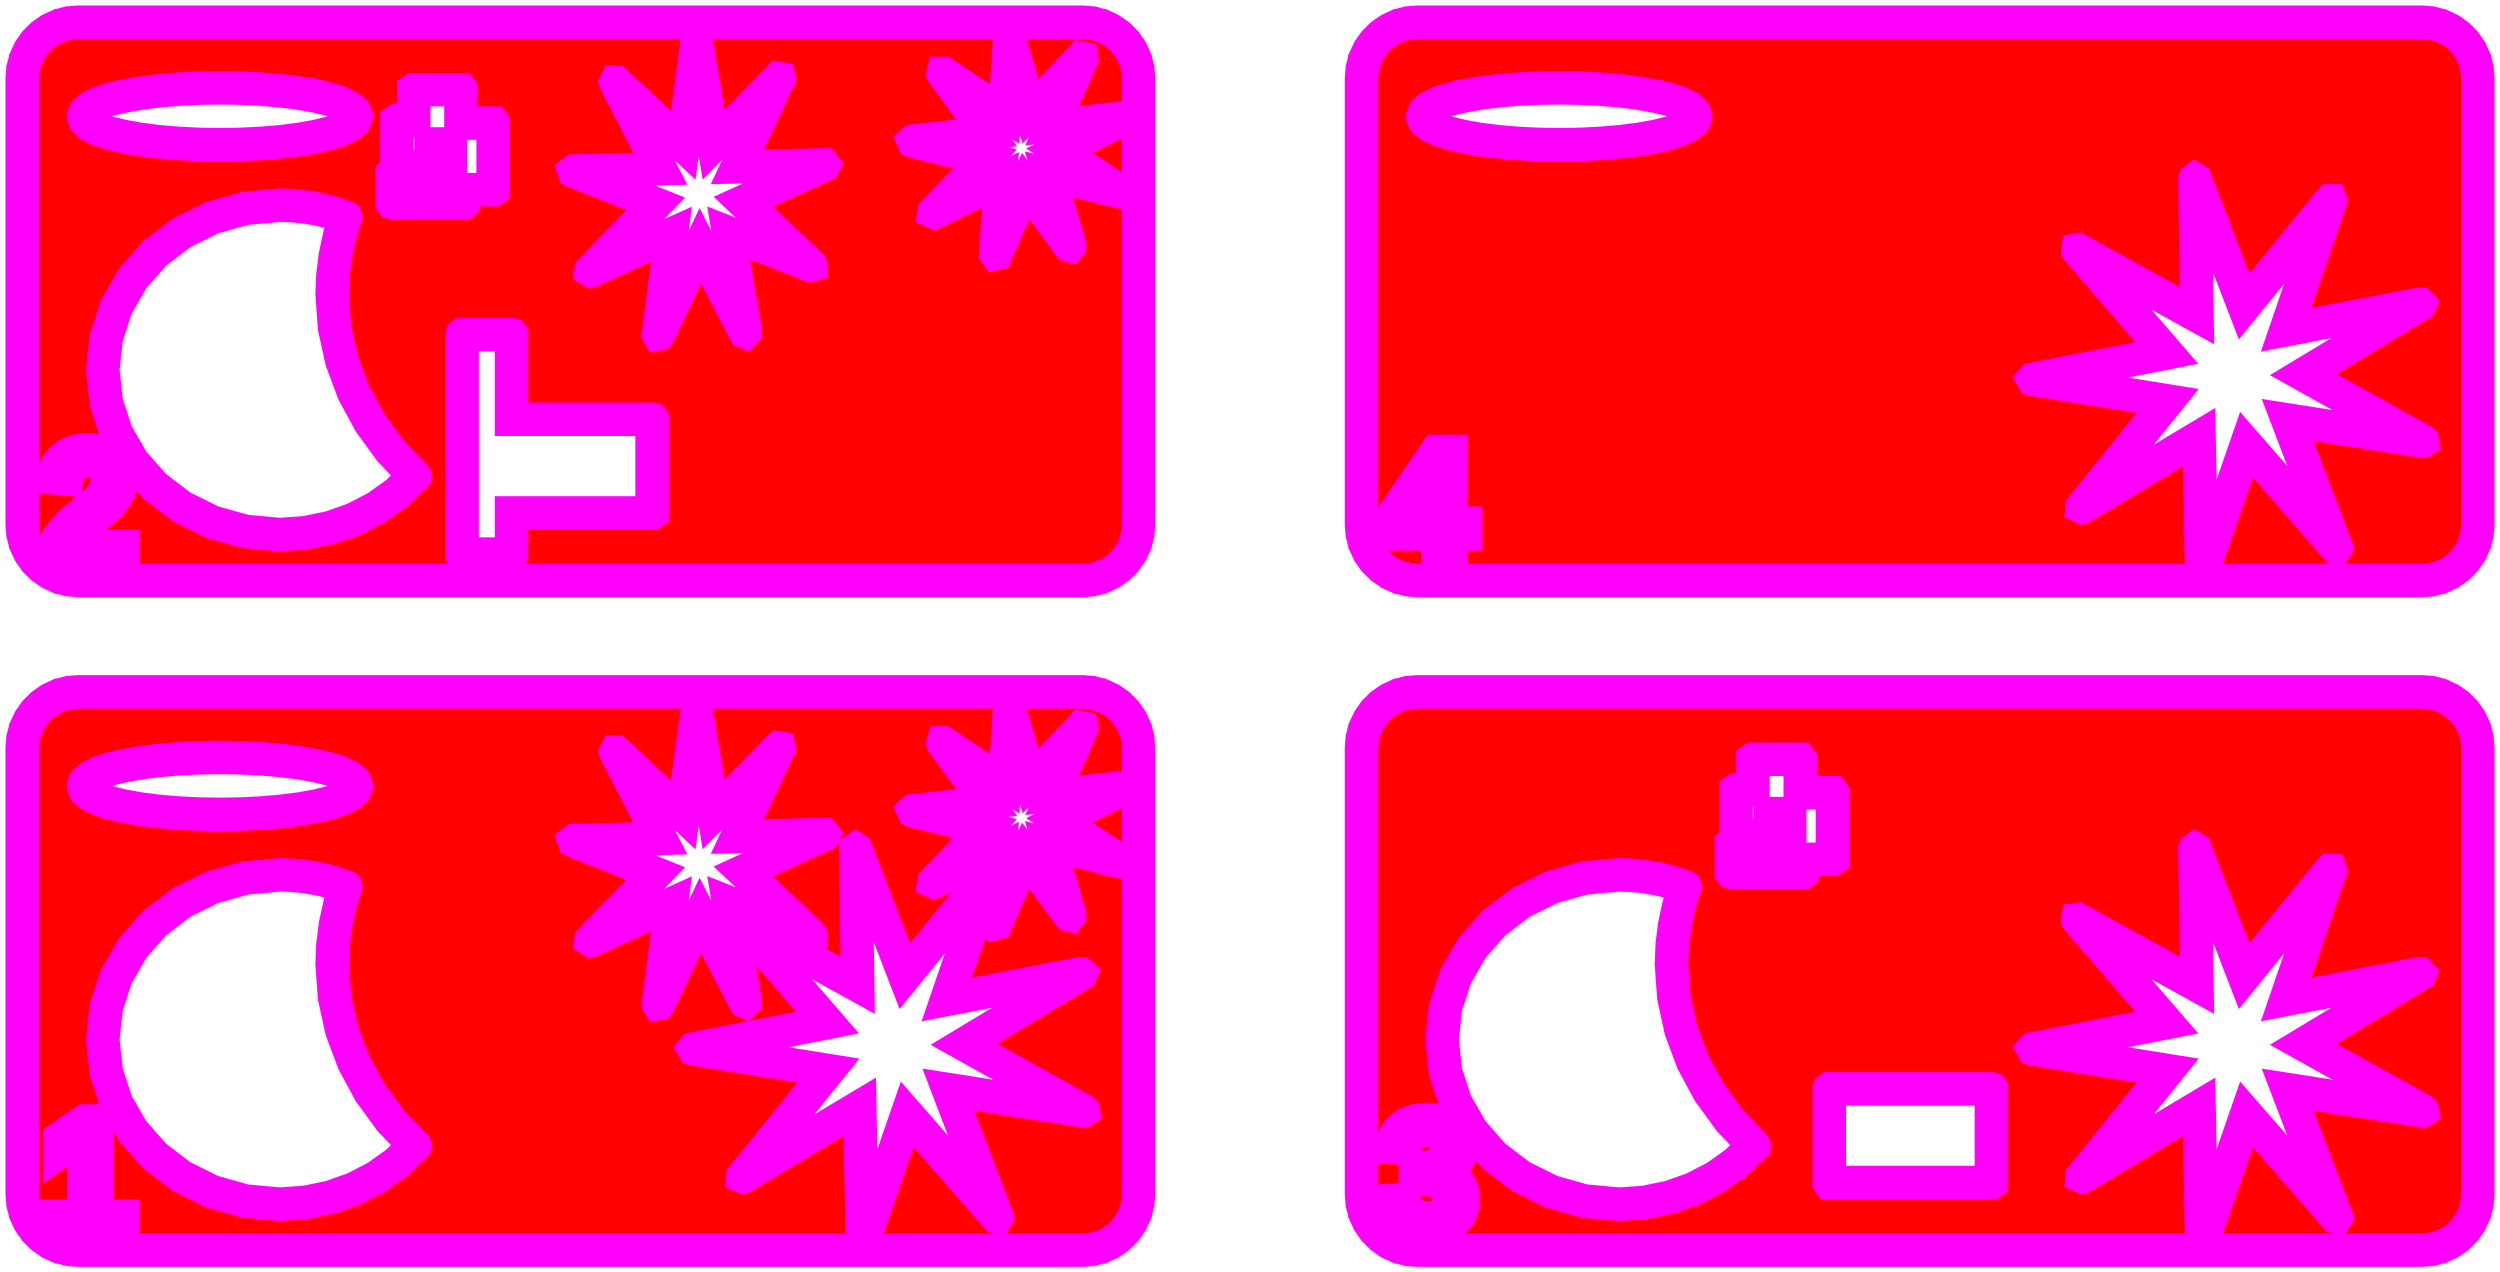 <?xml version="1.0" standalone="no"?>
<!DOCTYPE svg PUBLIC "-//W3C//DTD SVG 1.1//EN" "http://www.w3.org/Graphics/SVG/1.1/DTD/svg11.dtd">
<svg width="224mm" height="114mm" viewBox="0 -338 224 114" xmlns="http://www.w3.org/2000/svg" version="1.1">
<title>OpenSCAD Model</title>
<path d="
M 97.869,-286.066 L 97.871,-286.066 L 98.713,-286.292 L 98.714,-286.292 L 99.504,-286.661 L 99.506,-286.662
 L 100.22,-287.162 L 100.221,-287.163 L 100.837,-287.779 L 100.838,-287.78 L 101.338,-288.494 L 101.339,-288.496
 L 101.708,-289.286 L 101.708,-289.287 L 101.934,-290.129 L 101.934,-290.131 L 102.01,-290.999 L 102.01,-331.001
 L 101.934,-331.869 L 101.934,-331.871 L 101.708,-332.713 L 101.708,-332.714 L 101.339,-333.504 L 101.338,-333.506
 L 100.838,-334.22 L 100.837,-334.221 L 100.221,-334.837 L 100.22,-334.838 L 99.506,-335.338 L 99.504,-335.339
 L 98.714,-335.708 L 98.713,-335.708 L 97.871,-335.934 L 97.869,-335.934 L 97.001,-336.01 L 6.999,-336.01
 L 6.131,-335.934 L 6.129,-335.934 L 5.287,-335.708 L 5.286,-335.708 L 4.496,-335.339 L 4.494,-335.338
 L 3.78,-334.838 L 3.779,-334.837 L 3.163,-334.221 L 3.162,-334.22 L 2.662,-333.506 L 2.661,-333.504
 L 2.292,-332.714 L 2.292,-332.713 L 2.066,-331.871 L 2.066,-331.869 L 1.99,-331.001 L 1.99,-331
 L 1.99,-291 L 1.99,-290.999 L 2.066,-290.131 L 2.066,-290.129 L 2.292,-289.287 L 2.292,-289.286
 L 2.661,-288.496 L 2.662,-288.494 L 3.162,-287.78 L 3.163,-287.779 L 3.779,-287.163 L 3.78,-287.162
 L 4.494,-286.662 L 4.496,-286.661 L 5.286,-286.292 L 5.287,-286.292 L 6.129,-286.066 L 6.131,-286.066
 L 6.999,-285.99 L 97.001,-285.99 z
M 89.217,-315.31 L 89.631,-321.885 L 83.719,-318.98 L 83.716,-318.979 L 83.705,-318.984 L 83.707,-318.996
 L 88.25,-323.766 L 81.853,-325.341 L 81.851,-325.342 L 81.846,-325.353 L 81.855,-325.361 L 88.402,-326.095
 L 84.513,-331.413 L 84.512,-331.415 L 84.515,-331.427 L 84.527,-331.427 L 90.014,-327.781 L 90.454,-334.354
 L 90.455,-334.357 L 90.465,-334.364 L 90.474,-334.356 L 92.334,-328.036 L 96.896,-332.789 L 96.898,-332.791
 L 96.91,-332.789 L 96.912,-332.778 L 94.274,-326.741 L 100.824,-327.449 L 100.827,-327.449 L 100.835,-327.441
 L 100.83,-327.43 L 94.929,-324.502 L 100.401,-320.834 L 100.403,-320.832 L 100.404,-320.82 L 100.393,-320.816
 L 93.99,-322.365 L 95.825,-316.038 L 95.825,-316.035 L 95.818,-316.026 L 95.807,-316.029 L 91.898,-321.332
 L 89.236,-315.306 L 89.235,-315.303 L 89.224,-315.3 z
M 58.994,-308.099 L 60.159,-317.009 L 52.964,-313.767 L 52.961,-313.766 L 52.951,-313.772 L 52.953,-313.783
 L 58.748,-319.734 L 51.45,-322.656 L 51.448,-322.657 L 51.444,-322.668 L 51.453,-322.675 L 59.164,-322.882
 L 55.181,-330.602 L 55.18,-330.605 L 55.185,-330.615 L 55.197,-330.614 L 61.216,-324.982 L 62.411,-333.885
 L 62.412,-333.888 L 62.422,-333.893 L 62.431,-333.885 L 63.944,-325.049 L 69.756,-330.97 L 69.758,-330.972
 L 69.77,-330.97 L 69.772,-330.959 L 66.069,-323.051 L 73.78,-323.222 L 73.783,-323.222 L 73.79,-323.213
 L 73.785,-323.203 L 66.597,-319.926 L 72.601,-314.264 L 72.602,-314.262 L 72.602,-314.25 L 72.59,-314.247
 L 65.285,-317.134 L 66.768,-308.289 L 66.768,-308.286 L 66.76,-308.278 L 66.749,-308.283 L 62.742,-315.981
 L 59.013,-308.094 L 59.011,-308.091 L 59,-308.089 z
M 17.789,-325.064 L 17.788,-325.064 L 15.926,-325.157 L 15.925,-325.157 L 14.155,-325.31 L 14.155,-325.31
 L 12.522,-325.518 L 12.521,-325.518 L 11.065,-325.777 L 11.064,-325.777 L 9.82,-326.081 L 9.819,-326.081
 L 8.818,-326.421 L 8.817,-326.421 L 8.084,-326.789 L 8.082,-326.791 L 7.635,-327.178 L 7.632,-327.182
 L 7.482,-327.58 L 7.482,-327.587 L 7.632,-327.984 L 7.635,-327.988 L 8.082,-328.376 L 8.084,-328.377
 L 8.817,-328.746 L 8.818,-328.746 L 9.819,-329.086 L 9.82,-329.086 L 11.064,-329.389 L 11.065,-329.39
 L 12.521,-329.648 L 12.522,-329.649 L 14.155,-329.857 L 14.155,-329.857 L 15.925,-330.009 L 15.926,-330.009
 L 17.788,-330.102 L 17.789,-330.103 L 19.698,-330.134 L 19.699,-330.134 L 21.608,-330.103 L 21.609,-330.102
 L 23.471,-330.009 L 23.472,-330.009 L 25.241,-329.857 L 25.242,-329.857 L 26.875,-329.649 L 26.875,-329.648
 L 28.332,-329.39 L 28.333,-329.389 L 29.577,-329.086 L 29.578,-329.086 L 30.579,-328.746 L 30.58,-328.746
 L 31.313,-328.377 L 31.315,-328.376 L 31.762,-327.988 L 31.765,-327.984 L 31.915,-327.587 L 31.915,-327.58
 L 31.765,-327.182 L 31.762,-327.178 L 31.315,-326.791 L 31.313,-326.789 L 30.58,-326.421 L 30.579,-326.421
 L 29.578,-326.081 L 29.577,-326.081 L 28.333,-325.777 L 28.332,-325.777 L 26.875,-325.518 L 26.875,-325.518
 L 25.242,-325.31 L 25.241,-325.31 L 23.472,-325.157 L 23.471,-325.157 L 21.609,-325.064 L 21.608,-325.064
 L 19.699,-325.033 L 19.698,-325.033 z
M 35.139,-319.854 L 35.132,-319.863 L 35.132,-322.331 L 35.132,-322.334 L 35.142,-322.341 L 40.355,-322.341
 L 40.355,-325.102 L 38.623,-325.102 L 38.623,-323.092 L 38.623,-323.089 L 38.613,-323.082 L 35.569,-323.082
 L 35.566,-323.082 L 35.559,-323.092 L 35.559,-327.203 L 35.559,-327.206 L 35.569,-327.213 L 37.063,-327.213
 L 37.063,-329.956 L 37.063,-329.959 L 37.073,-329.966 L 41.296,-329.966 L 41.303,-329.956 L 41.303,-326.972
 L 44.18,-326.972 L 44.187,-326.962 L 44.187,-321.017 L 44.187,-321.014 L 44.177,-321.007 L 41.576,-321.007
 L 41.576,-319.863 L 41.575,-319.86 L 41.566,-319.853 L 35.142,-319.853 z
M 21.969,-290.389 L 21.967,-290.389 L 18.996,-291.229 L 18.994,-291.229 L 16.256,-292.592 L 16.254,-292.593
 L 13.854,-294.427 L 13.852,-294.428 L 11.883,-296.663 L 11.881,-296.664 L 10.418,-299.214 L 10.417,-299.215
 L 9.516,-301.982 L 9.515,-301.984 L 9.211,-304.861 L 9.211,-304.863 L 9.515,-307.739 L 9.516,-307.741
 L 10.417,-310.508 L 10.418,-310.51 L 11.881,-313.059 L 11.883,-313.061 L 13.852,-315.295 L 13.854,-315.296
 L 16.254,-317.13 L 16.256,-317.131 L 18.994,-318.494 L 18.996,-318.495 L 21.967,-319.334 L 21.969,-319.334
 L 25.059,-319.617 L 25.06,-319.617 L 26.262,-319.575 L 26.262,-319.575 L 27.457,-319.447 L 27.458,-319.447
 L 28.639,-319.236 L 28.639,-319.236 L 29.799,-318.941 L 29.8,-318.941 L 30.933,-318.566 L 30.936,-318.564
 L 30.94,-318.553 L 30.426,-316.857 L 30.057,-315.132 L 29.834,-313.387 L 29.759,-311.633 L 29.975,-308.646
 L 30.617,-305.707 L 31.676,-302.864 L 33.133,-300.162 L 34.966,-297.645 L 37.146,-295.353 L 37.147,-295.351
 L 37.145,-295.339 L 35.545,-293.814 L 35.544,-293.814 L 33.725,-292.519 L 33.724,-292.519 L 31.723,-291.482
 L 31.722,-291.482 L 29.581,-290.725 L 29.58,-290.725 L 27.345,-290.263 L 27.344,-290.263 L 25.06,-290.106
 L 25.059,-290.106 z
M 41.412,-288.353 L 41.405,-288.362 L 41.405,-308.016 L 41.406,-308.019 L 41.415,-308.026 L 45.821,-308.026
 L 45.824,-308.025 L 45.831,-308.016 L 45.831,-300.437 L 58.418,-300.437 L 58.422,-300.436 L 58.428,-300.427
 L 58.428,-292.053 L 58.428,-292.05 L 58.418,-292.043 L 45.831,-292.043 L 45.831,-288.362 L 45.83,-288.359
 L 45.821,-288.352 L 41.415,-288.352 z
M 4.699,-288.861 L 4.881,-289.246 L 5.082,-289.608 L 5.303,-289.946 L 5.543,-290.262 L 5.795,-290.558
 L 6.054,-290.84 L 6.319,-291.107 L 6.59,-291.36 L 6.864,-291.601 L 7.137,-291.834 L 7.409,-292.057
 L 7.679,-292.272 L 7.942,-292.482 L 8.192,-292.693 L 8.428,-292.903 L 8.652,-293.113 L 8.859,-293.326
 L 9.044,-293.544 L 9.209,-293.767 L 9.354,-293.995 L 9.471,-294.233 L 9.555,-294.486 L 9.605,-294.755
 L 9.622,-295.039 L 9.593,-295.41 L 9.506,-295.737 L 9.362,-296.021 L 9.161,-296.26 L 8.907,-296.45
 L 8.61,-296.585 L 8.267,-296.667 L 7.879,-296.694 L 7.506,-296.667 L 7.168,-296.588 L 6.864,-296.455
 L 6.594,-296.27 L 6.367,-296.036 L 6.193,-295.76 L 6.071,-295.441 L 6,-295.08 L 4.753,-295.195
 L 4.864,-295.739 L 5.064,-296.224 L 5.351,-296.651 L 5.726,-297.019 L 6.174,-297.316 L 6.683,-297.528
 L 7.251,-297.655 L 7.879,-297.697 L 8.559,-297.655 L 9.156,-297.527 L 9.67,-297.314 L 10.1,-297.016
 L 10.439,-296.639 L 10.682,-296.191 L 10.828,-295.671 L 10.876,-295.08 L 10.86,-294.802 L 10.813,-294.525
 L 10.733,-294.249 L 10.622,-293.974 L 10.479,-293.7 L 10.306,-293.425 L 10.101,-293.15 L 9.866,-292.876
 L 9.558,-292.563 L 9.135,-292.175 L 8.598,-291.712 L 7.947,-291.174 L 7.577,-290.863 L 7.247,-290.568
 L 6.956,-290.288 L 6.706,-290.024 L 6.491,-289.77 L 6.309,-289.521 L 6.159,-289.277 L 6.041,-289.038
 L 11.025,-289.038 L 11.025,-288 L 4.699,-288 z
M 217.869,-286.066 L 217.871,-286.066 L 218.713,-286.292 L 218.714,-286.292 L 219.504,-286.661 L 219.506,-286.662
 L 220.22,-287.162 L 220.221,-287.163 L 220.837,-287.779 L 220.838,-287.78 L 221.338,-288.494 L 221.339,-288.496
 L 221.708,-289.286 L 221.708,-289.287 L 221.934,-290.129 L 221.934,-290.131 L 222.01,-290.999 L 222.01,-331.001
 L 221.934,-331.869 L 221.934,-331.871 L 221.708,-332.713 L 221.708,-332.714 L 221.339,-333.504 L 221.338,-333.506
 L 220.838,-334.22 L 220.22,-334.838 L 219.506,-335.338 L 219.504,-335.339 L 218.714,-335.708 L 218.713,-335.708
 L 217.871,-335.934 L 217.869,-335.934 L 217.001,-336.01 L 126.999,-336.01 L 126.131,-335.934 L 126.129,-335.934
 L 125.287,-335.708 L 125.286,-335.708 L 124.496,-335.339 L 124.494,-335.338 L 123.78,-334.838 L 123.162,-334.22
 L 122.662,-333.506 L 122.661,-333.504 L 122.292,-332.714 L 122.292,-332.713 L 122.066,-331.871 L 122.066,-331.869
 L 121.99,-331.001 L 121.99,-290.999 L 122.066,-290.131 L 122.066,-290.129 L 122.292,-289.287 L 122.292,-289.286
 L 122.661,-288.496 L 122.662,-288.494 L 123.162,-287.78 L 123.163,-287.779 L 123.779,-287.163 L 123.78,-287.162
 L 124.494,-286.662 L 124.496,-286.661 L 125.286,-286.292 L 125.287,-286.292 L 126.129,-286.066 L 126.131,-286.066
 L 126.999,-285.99 L 217.001,-285.99 z
M 137.789,-325.064 L 137.788,-325.064 L 135.926,-325.157 L 135.925,-325.157 L 134.156,-325.31 L 134.155,-325.31
 L 132.522,-325.518 L 132.521,-325.518 L 131.065,-325.777 L 131.064,-325.777 L 129.82,-326.081 L 129.819,-326.081
 L 128.818,-326.421 L 128.817,-326.421 L 128.084,-326.789 L 128.082,-326.791 L 127.635,-327.178 L 127.632,-327.182
 L 127.482,-327.58 L 127.482,-327.587 L 127.632,-327.984 L 127.635,-327.988 L 128.082,-328.376 L 128.084,-328.377
 L 128.817,-328.746 L 128.818,-328.746 L 129.819,-329.086 L 129.82,-329.086 L 131.064,-329.389 L 131.065,-329.39
 L 132.521,-329.648 L 132.522,-329.649 L 134.155,-329.857 L 134.156,-329.857 L 135.925,-330.009 L 135.926,-330.009
 L 137.788,-330.102 L 137.789,-330.103 L 139.698,-330.134 L 139.699,-330.134 L 141.608,-330.103 L 141.609,-330.102
 L 143.471,-330.009 L 143.472,-330.009 L 145.241,-329.857 L 145.242,-329.857 L 146.875,-329.649 L 146.876,-329.648
 L 148.332,-329.39 L 148.333,-329.389 L 149.577,-329.086 L 149.578,-329.086 L 150.579,-328.746 L 150.58,-328.746
 L 151.313,-328.377 L 151.315,-328.376 L 151.762,-327.988 L 151.765,-327.984 L 151.915,-327.587 L 151.915,-327.58
 L 151.765,-327.182 L 151.762,-327.178 L 151.315,-326.791 L 151.313,-326.789 L 150.58,-326.421 L 150.579,-326.421
 L 149.578,-326.081 L 149.577,-326.081 L 148.333,-325.777 L 148.332,-325.777 L 146.876,-325.518 L 146.875,-325.518
 L 145.242,-325.31 L 145.241,-325.31 L 143.472,-325.157 L 143.471,-325.157 L 141.609,-325.064 L 141.608,-325.064
 L 139.699,-325.033 L 139.698,-325.033 z
M 197.27,-286.641 L 197.036,-298.832 L 186.571,-292.575 L 186.568,-292.574 L 186.557,-292.579 L 186.558,-292.59
 L 194.215,-302.079 L 182.177,-304.013 L 182.174,-304.014 L 182.168,-304.024 L 182.176,-304.033 L 194.141,-306.38
 L 186.162,-315.599 L 186.161,-315.602 L 186.163,-315.613 L 186.175,-315.615 L 196.849,-309.722 L 196.663,-321.913
 L 196.664,-321.916 L 196.673,-321.923 L 196.683,-321.917 L 201.071,-310.542 L 208.766,-320 L 208.768,-320.002
 L 208.779,-320.002 L 208.783,-319.99 L 204.833,-308.455 L 216.807,-310.755 L 216.81,-310.755 L 216.818,-310.747
 L 216.814,-310.737 L 206.374,-304.439 L 217.024,-298.504 L 217.026,-298.502 L 217.028,-298.491 L 217.018,-298.485
 L 204.972,-300.372 L 209.316,-288.98 L 209.317,-288.977 L 209.311,-288.967 L 209.299,-288.969 L 201.284,-298.157
 L 197.289,-286.638 L 197.288,-286.636 L 197.277,-286.632 z
M 128.822,-290.163 L 124.319,-290.163 L 124.319,-291.113 L 128.693,-297.555 L 129.974,-297.555 L 129.974,-291.126
 L 131.317,-291.126 L 131.317,-290.163 L 129.974,-290.163 L 129.974,-288 L 128.822,-288 z
M 128.822,-296.178 L 128.805,-296.141 L 128.767,-296.068 L 128.71,-295.961 L 128.632,-295.819 L 128.549,-295.671
 L 128.477,-295.548 L 128.417,-295.447 L 128.367,-295.371 L 125.919,-291.764 L 125.553,-291.262 L 125.444,-291.126
 L 128.822,-291.126 z
M 97.001,-225.99 L 97.869,-226.066 L 97.871,-226.066 L 98.713,-226.292 L 98.714,-226.292 L 99.504,-226.661
 L 99.506,-226.662 L 100.22,-227.162 L 100.221,-227.163 L 100.837,-227.779 L 100.838,-227.78 L 101.338,-228.494
 L 101.339,-228.496 L 101.708,-229.286 L 101.708,-229.287 L 101.934,-230.129 L 101.934,-230.131 L 102.01,-230.999
 L 102.01,-271.001 L 101.934,-271.869 L 101.934,-271.871 L 101.708,-272.713 L 101.708,-272.714 L 101.339,-273.504
 L 101.338,-273.506 L 100.838,-274.22 L 100.837,-274.221 L 100.221,-274.837 L 100.22,-274.838 L 99.506,-275.338
 L 99.504,-275.339 L 98.714,-275.708 L 98.713,-275.708 L 97.871,-275.934 L 97.869,-275.934 L 97.001,-276.01
 L 6.999,-276.01 L 6.131,-275.934 L 6.129,-275.934 L 5.287,-275.708 L 5.286,-275.708 L 4.496,-275.339
 L 4.494,-275.338 L 3.78,-274.838 L 3.779,-274.837 L 3.163,-274.221 L 3.162,-274.22 L 2.662,-273.506
 L 2.661,-273.504 L 2.292,-272.714 L 2.292,-272.713 L 2.066,-271.871 L 2.066,-271.869 L 1.99,-271.001
 L 1.99,-271 L 1.99,-231 L 1.99,-230.999 L 2.066,-230.131 L 2.066,-230.129 L 2.292,-229.287
 L 2.292,-229.286 L 2.661,-228.496 L 2.662,-228.494 L 3.162,-227.78 L 3.163,-227.779 L 3.779,-227.163
 L 3.78,-227.162 L 4.494,-226.662 L 4.496,-226.661 L 5.286,-226.292 L 5.287,-226.292 L 6.129,-226.066
 L 6.131,-226.066 L 6.999,-225.99 L 7,-225.99 L 97,-225.99 z
M 89.217,-255.31 L 89.631,-261.885 L 83.719,-258.98 L 83.716,-258.979 L 83.705,-258.984 L 83.707,-258.996
 L 88.25,-263.766 L 81.853,-265.341 L 81.851,-265.342 L 81.846,-265.353 L 81.855,-265.361 L 88.402,-266.095
 L 84.513,-271.413 L 84.512,-271.415 L 84.515,-271.427 L 84.527,-271.427 L 90.014,-267.781 L 90.454,-274.354
 L 90.455,-274.357 L 90.465,-274.364 L 90.474,-274.356 L 92.334,-268.036 L 96.896,-272.789 L 96.898,-272.791
 L 96.91,-272.789 L 96.912,-272.778 L 94.274,-266.741 L 100.824,-267.449 L 100.827,-267.449 L 100.835,-267.441
 L 100.83,-267.43 L 94.929,-264.502 L 100.401,-260.834 L 100.403,-260.832 L 100.404,-260.82 L 100.393,-260.816
 L 93.99,-262.365 L 95.825,-256.038 L 95.825,-256.035 L 95.818,-256.026 L 95.807,-256.029 L 91.898,-261.332
 L 89.236,-255.306 L 89.235,-255.303 L 89.224,-255.3 z
M 58.994,-248.099 L 60.159,-257.009 L 52.964,-253.767 L 52.961,-253.766 L 52.951,-253.772 L 52.953,-253.783
 L 58.748,-259.734 L 51.45,-262.656 L 51.448,-262.657 L 51.444,-262.668 L 51.453,-262.675 L 59.164,-262.882
 L 55.181,-270.602 L 55.18,-270.605 L 55.185,-270.615 L 55.197,-270.614 L 61.216,-264.982 L 62.411,-273.885
 L 62.412,-273.888 L 62.422,-273.893 L 62.431,-273.885 L 63.944,-265.049 L 69.756,-270.97 L 69.758,-270.972
 L 69.77,-270.97 L 69.772,-270.959 L 66.069,-263.051 L 73.78,-263.222 L 73.783,-263.222 L 73.79,-263.213
 L 73.785,-263.203 L 66.597,-259.926 L 72.601,-254.264 L 72.602,-254.262 L 72.602,-254.25 L 72.59,-254.247
 L 65.285,-257.134 L 66.768,-248.289 L 66.768,-248.286 L 66.76,-248.278 L 66.749,-248.283 L 62.742,-255.981
 L 59.013,-248.094 L 59.011,-248.091 L 59,-248.089 z
M 17.789,-265.064 L 17.788,-265.064 L 15.926,-265.157 L 15.925,-265.157 L 14.155,-265.31 L 14.155,-265.31
 L 12.522,-265.518 L 12.521,-265.518 L 11.065,-265.777 L 11.064,-265.777 L 9.82,-266.08 L 9.819,-266.081
 L 8.818,-266.421 L 8.817,-266.421 L 8.084,-266.789 L 8.082,-266.791 L 7.635,-267.178 L 7.632,-267.182
 L 7.482,-267.58 L 7.482,-267.587 L 7.632,-267.984 L 7.635,-267.988 L 8.082,-268.376 L 8.084,-268.377
 L 8.817,-268.746 L 8.818,-268.746 L 9.819,-269.086 L 9.82,-269.086 L 11.064,-269.389 L 11.065,-269.39
 L 12.521,-269.649 L 12.522,-269.649 L 14.155,-269.857 L 14.155,-269.857 L 15.925,-270.009 L 15.926,-270.009
 L 17.788,-270.102 L 17.789,-270.102 L 19.698,-270.134 L 19.699,-270.134 L 21.608,-270.102 L 21.609,-270.102
 L 23.471,-270.009 L 23.472,-270.009 L 25.241,-269.857 L 25.242,-269.857 L 26.875,-269.649 L 26.875,-269.649
 L 28.332,-269.39 L 28.333,-269.389 L 29.577,-269.086 L 29.578,-269.086 L 30.579,-268.746 L 30.58,-268.746
 L 31.313,-268.377 L 31.315,-268.376 L 31.762,-267.988 L 31.765,-267.984 L 31.915,-267.587 L 31.915,-267.58
 L 31.765,-267.182 L 31.762,-267.178 L 31.315,-266.791 L 31.313,-266.789 L 30.58,-266.421 L 30.579,-266.421
 L 29.578,-266.081 L 29.577,-266.08 L 28.333,-265.777 L 28.332,-265.777 L 26.875,-265.518 L 26.875,-265.518
 L 25.242,-265.31 L 25.241,-265.31 L 23.472,-265.157 L 23.471,-265.157 L 21.609,-265.064 L 21.608,-265.064
 L 19.699,-265.033 L 19.698,-265.033 z
M 77.27,-226.641 L 77.036,-238.832 L 66.571,-232.575 L 66.568,-232.574 L 66.557,-232.579 L 66.558,-232.59
 L 74.215,-242.079 L 62.177,-244.013 L 62.174,-244.014 L 62.168,-244.024 L 62.176,-244.033 L 74.141,-246.38
 L 66.162,-255.599 L 66.161,-255.602 L 66.163,-255.613 L 66.175,-255.615 L 76.849,-249.722 L 76.663,-261.913
 L 76.663,-261.916 L 76.673,-261.923 L 76.683,-261.917 L 81.072,-250.542 L 88.766,-260 L 88.768,-260.002
 L 88.779,-260.002 L 88.783,-259.99 L 84.833,-248.455 L 96.807,-250.755 L 96.809,-250.755 L 96.818,-250.747
 L 96.814,-250.737 L 86.374,-244.439 L 97.024,-238.504 L 97.026,-238.502 L 97.028,-238.491 L 97.018,-238.485
 L 84.972,-240.372 L 89.316,-228.98 L 89.317,-228.977 L 89.311,-228.967 L 89.299,-228.97 L 81.284,-238.157
 L 77.289,-226.638 L 77.288,-226.636 L 77.277,-226.632 z
M 25.059,-230.106 L 21.969,-230.389 L 21.967,-230.389 L 18.996,-231.229 L 18.994,-231.229 L 16.256,-232.592
 L 16.254,-232.593 L 13.854,-234.427 L 13.852,-234.428 L 11.883,-236.663 L 11.881,-236.664 L 10.418,-239.214
 L 10.417,-239.215 L 9.516,-241.982 L 9.515,-241.984 L 9.211,-244.861 L 9.211,-244.863 L 9.515,-247.739
 L 9.516,-247.741 L 10.417,-250.508 L 10.418,-250.51 L 11.881,-253.059 L 11.883,-253.061 L 13.852,-255.295
 L 13.854,-255.296 L 16.254,-257.13 L 16.256,-257.131 L 18.994,-258.494 L 18.996,-258.495 L 21.967,-259.334
 L 21.969,-259.334 L 25.059,-259.617 L 25.06,-259.617 L 26.262,-259.575 L 26.262,-259.575 L 27.457,-259.447
 L 27.458,-259.447 L 28.639,-259.236 L 28.639,-259.236 L 29.799,-258.941 L 29.8,-258.941 L 30.933,-258.566
 L 30.936,-258.564 L 30.94,-258.553 L 30.426,-256.857 L 30.057,-255.132 L 29.834,-253.387 L 29.759,-251.633
 L 29.975,-248.646 L 30.617,-245.707 L 31.676,-242.864 L 33.133,-240.162 L 34.966,-237.645 L 37.146,-235.353
 L 37.147,-235.351 L 37.145,-235.339 L 35.545,-233.814 L 35.544,-233.814 L 33.725,-232.519 L 33.724,-232.519
 L 31.723,-231.482 L 31.722,-231.482 L 29.581,-230.725 L 29.58,-230.725 L 27.345,-230.263 L 27.344,-230.263
 L 25.06,-230.106 z
M 5.058,-229.038 L 7.492,-229.038 L 7.492,-236.388 L 5.336,-234.849 L 5.336,-236.002 L 7.594,-237.555
 L 8.72,-237.555 L 8.72,-229.038 L 11.046,-229.038 L 11.046,-228 L 5.058,-228 z
M 217.001,-225.99 L 217.869,-226.066 L 217.871,-226.066 L 218.713,-226.292 L 218.714,-226.292 L 219.504,-226.661
 L 219.506,-226.662 L 220.22,-227.162 L 220.221,-227.163 L 220.837,-227.779 L 220.838,-227.78 L 221.338,-228.494
 L 221.339,-228.496 L 221.708,-229.286 L 221.708,-229.287 L 221.934,-230.129 L 221.934,-230.131 L 222.01,-230.999
 L 222.01,-271.001 L 221.934,-271.869 L 221.934,-271.871 L 221.708,-272.713 L 221.708,-272.714 L 221.339,-273.504
 L 221.338,-273.506 L 220.838,-274.22 L 220.837,-274.221 L 220.221,-274.837 L 220.22,-274.838 L 219.506,-275.338
 L 219.504,-275.339 L 218.714,-275.708 L 218.713,-275.708 L 217.871,-275.934 L 217.869,-275.934 L 217.001,-276.01
 L 126.999,-276.01 L 126.131,-275.934 L 126.129,-275.934 L 125.287,-275.708 L 125.286,-275.708 L 124.496,-275.339
 L 124.494,-275.338 L 123.78,-274.838 L 123.779,-274.837 L 123.163,-274.221 L 123.162,-274.22 L 122.662,-273.506
 L 122.661,-273.504 L 122.292,-272.714 L 122.292,-272.713 L 122.066,-271.871 L 122.066,-271.869 L 121.99,-271.001
 L 121.99,-230.999 L 122.066,-230.131 L 122.066,-230.129 L 122.292,-229.287 L 122.292,-229.286 L 122.661,-228.496
 L 122.662,-228.494 L 123.162,-227.78 L 123.163,-227.779 L 123.779,-227.163 L 123.78,-227.162 L 124.494,-226.662
 L 124.496,-226.661 L 125.286,-226.292 L 125.287,-226.292 L 126.129,-226.066 L 126.131,-226.066 L 126.999,-225.99
 L 127,-225.99 L 217,-225.99 z
M 155.139,-259.854 L 155.132,-259.863 L 155.132,-262.334 L 155.142,-262.341 L 160.355,-262.341 L 160.355,-265.102
 L 158.623,-265.102 L 158.623,-263.089 L 158.613,-263.082 L 155.569,-263.082 L 155.566,-263.082 L 155.559,-263.092
 L 155.559,-267.206 L 155.569,-267.213 L 157.063,-267.213 L 157.063,-269.959 L 157.073,-269.966 L 161.293,-269.966
 L 161.296,-269.966 L 161.303,-269.956 L 161.303,-266.972 L 164.177,-266.972 L 164.18,-266.972 L 164.187,-266.962
 L 164.187,-261.014 L 164.177,-261.007 L 161.576,-261.007 L 161.576,-259.863 L 161.575,-259.86 L 161.566,-259.853
 L 155.142,-259.853 z
M 197.27,-226.641 L 197.036,-238.832 L 186.571,-232.575 L 186.568,-232.574 L 186.557,-232.579 L 186.558,-232.59
 L 194.215,-242.079 L 182.177,-244.013 L 182.174,-244.014 L 182.168,-244.024 L 182.176,-244.033 L 194.141,-246.38
 L 186.162,-255.599 L 186.161,-255.602 L 186.163,-255.613 L 186.175,-255.615 L 196.849,-249.722 L 196.663,-261.913
 L 196.664,-261.916 L 196.673,-261.923 L 196.683,-261.917 L 201.071,-250.542 L 208.766,-260 L 208.768,-260.002
 L 208.779,-260.002 L 208.783,-259.99 L 204.833,-248.455 L 216.807,-250.755 L 216.81,-250.755 L 216.818,-250.747
 L 216.814,-250.737 L 206.374,-244.439 L 217.024,-238.504 L 217.026,-238.502 L 217.028,-238.491 L 217.018,-238.485
 L 204.972,-240.372 L 209.316,-228.98 L 209.317,-228.977 L 209.311,-228.967 L 209.299,-228.97 L 201.284,-238.157
 L 197.289,-226.638 L 197.288,-226.636 L 197.277,-226.632 z
M 145.059,-230.106 L 141.969,-230.389 L 141.967,-230.389 L 138.996,-231.229 L 138.994,-231.229 L 136.256,-232.592
 L 136.254,-232.593 L 133.854,-234.427 L 133.852,-234.428 L 131.883,-236.663 L 131.881,-236.664 L 130.418,-239.214
 L 130.417,-239.215 L 129.516,-241.982 L 129.515,-241.984 L 129.211,-244.861 L 129.211,-244.863 L 129.515,-247.739
 L 129.516,-247.741 L 130.417,-250.508 L 130.418,-250.51 L 131.881,-253.059 L 131.883,-253.061 L 133.852,-255.295
 L 133.854,-255.296 L 136.254,-257.13 L 136.256,-257.131 L 138.994,-258.494 L 138.996,-258.495 L 141.967,-259.334
 L 141.969,-259.334 L 145.059,-259.617 L 145.06,-259.617 L 146.262,-259.575 L 146.262,-259.575 L 147.457,-259.447
 L 147.458,-259.447 L 148.639,-259.236 L 148.639,-259.236 L 149.8,-258.941 L 149.8,-258.941 L 150.933,-258.566
 L 150.936,-258.564 L 150.94,-258.553 L 150.426,-256.857 L 150.057,-255.132 L 149.834,-253.387 L 149.759,-251.633
 L 149.975,-248.646 L 150.617,-245.707 L 151.676,-242.864 L 153.133,-240.162 L 154.966,-237.645 L 157.146,-235.353
 L 157.147,-235.351 L 157.145,-235.339 L 155.545,-233.814 L 155.544,-233.814 L 153.725,-232.519 L 153.724,-232.519
 L 151.723,-231.482 L 151.722,-231.482 L 149.581,-230.725 L 149.58,-230.725 L 147.345,-230.263 L 147.344,-230.263
 L 145.06,-230.106 z
M 163.909,-232.043 L 163.902,-232.053 L 163.902,-240.427 L 163.903,-240.43 L 163.912,-240.437 L 178.418,-240.437
 L 178.422,-240.436 L 178.428,-240.427 L 178.428,-232.05 L 178.418,-232.043 L 163.912,-232.043 z
M 127.183,-227.905 L 126.568,-228.028 L 126.025,-228.233 L 125.556,-228.519 L 125.168,-228.885 L 124.867,-229.33
 L 124.654,-229.853 L 124.529,-230.455 L 125.79,-230.57 L 126.012,-229.828 L 126.433,-229.299 L 127.053,-228.981
 L 127.872,-228.875 L 128.308,-228.903 L 128.695,-228.988 L 129.032,-229.13 L 129.32,-229.329 L 129.55,-229.584
 L 129.714,-229.894 L 129.813,-230.259 L 129.845,-230.679 L 129.808,-231.047 L 129.695,-231.373 L 129.508,-231.656
 L 129.245,-231.896 L 128.912,-232.087 L 128.512,-232.224 L 128.046,-232.306 L 127.513,-232.333 L 126.821,-232.333
 L 126.821,-233.391 L 127.486,-233.391 L 127.959,-233.418 L 128.376,-233.5 L 128.737,-233.637 L 129.042,-233.829
 L 129.284,-234.068 L 129.456,-234.35 L 129.56,-234.673 L 129.594,-235.039 L 129.566,-235.402 L 129.482,-235.725
 L 129.341,-236.007 L 129.144,-236.249 L 128.891,-236.444 L 128.583,-236.583 L 128.221,-236.666 L 127.804,-236.694
 L 127.42,-236.668 L 127.074,-236.59 L 126.767,-236.461 L 126.499,-236.28 L 126.276,-236.052 L 126.105,-235.781
 L 125.986,-235.469 L 125.919,-235.113 L 124.692,-235.208 L 124.803,-235.763 L 125.003,-236.253 L 125.29,-236.678
 L 125.665,-237.039 L 126.113,-237.327 L 126.622,-237.533 L 127.19,-237.656 L 127.818,-237.697 L 128.497,-237.656
 L 129.095,-237.53 L 129.614,-237.322 L 130.052,-237.029 L 130.401,-236.662 L 130.65,-236.23 L 130.799,-235.732
 L 130.849,-235.168 L 130.817,-234.731 L 130.721,-234.338 L 130.561,-233.987 L 130.337,-233.679 L 130.052,-233.416
 L 129.709,-233.199 L 129.308,-233.028 L 128.849,-232.903 L 128.849,-232.876 L 129.355,-232.788 L 129.801,-232.638
 L 130.189,-232.428 L 130.517,-232.157 L 130.778,-231.836 L 130.964,-231.475 L 131.076,-231.076 L 131.113,-230.638
 L 131.061,-230.014 L 130.903,-229.465 L 130.64,-228.99 L 130.273,-228.59 L 129.807,-228.273 L 129.252,-228.046
 L 128.607,-227.91 L 127.872,-227.864 z
" stroke="magenta" fill="#ff0000" stroke-width="3"/>
</svg>
